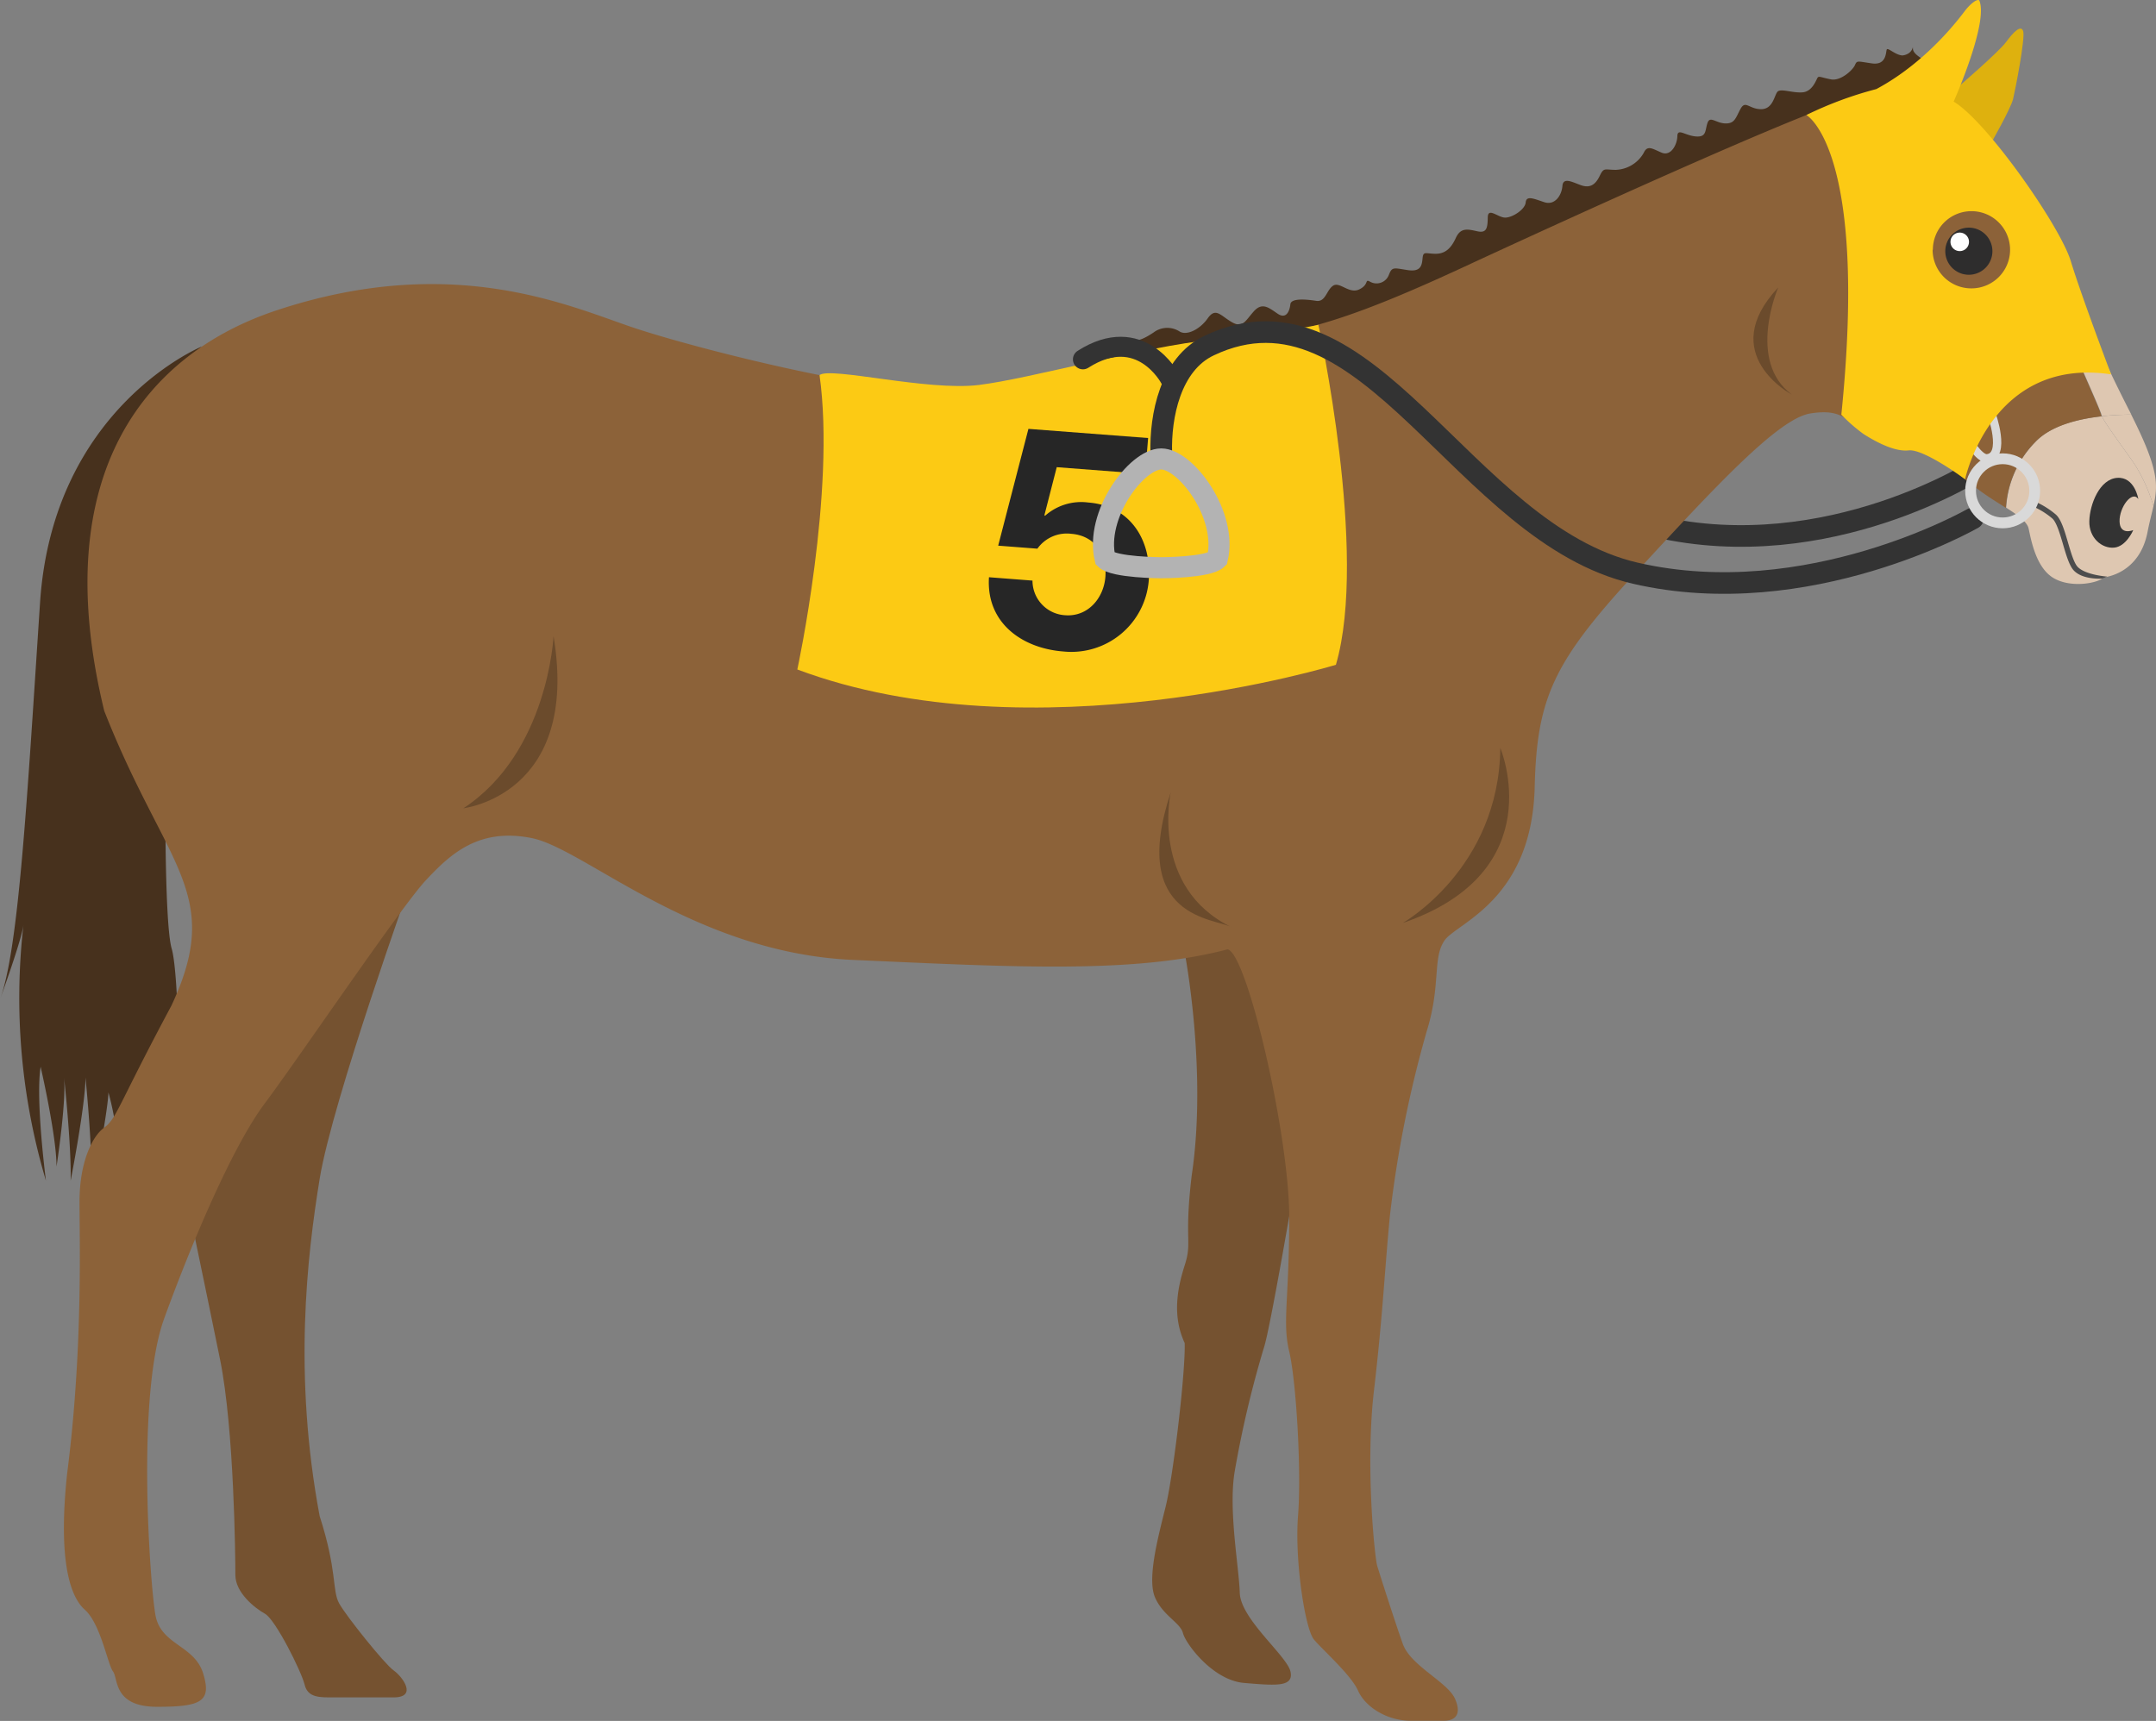 <svg xmlns="http://www.w3.org/2000/svg" viewBox="0 0 435.57 347.75"><rect x="0" y="0" width="435.57" height="347.75" fill="#808080" stroke="none"/><defs><style>.cls-1,.cls-16,.cls-17,.cls-18,.cls-20{fill:none;}.cls-1,.cls-16{stroke:#333;stroke-linecap:round;stroke-linejoin:round;}.cls-1{stroke-width:4.37px;}.cls-2{fill:#47311d;}.cls-3{fill:#755230;}.cls-4{fill:#7a5632;}.cls-5{fill:#54381c;}.cls-6{fill:#634221;}.cls-7{fill:#8c6239;}.cls-8{fill:#dec7b1;}.cls-9{fill:#333;}.cls-10{fill:#4d4d4d;}.cls-11{fill:#2e2d2d;}.cls-12{fill:#fff;}.cls-13{fill:#6b4b2c;}.cls-14{fill:#deb10e;}.cls-15{fill:#fcca14;}.cls-16{stroke-width:4.04px;}.cls-17,.cls-18{stroke:#d9d9d9;}.cls-17,.cls-18,.cls-20{stroke-miterlimit:10;}.cls-17{stroke-width:2.18px;}.cls-18{stroke-width:1.68px;}.cls-19{fill:#262626;}.cls-20{stroke:#b3b3b3;stroke-width:4.26px;}</style></defs><g id="レイヤー_2" data-name="レイヤー 2"><g id="レイヤー_1-2" data-name="レイヤー 1"><path class="cls-1" d="M399.9,94.62s-30.4,19.81-65.33,11.76-28-41.8-72.91-40.75"/><path class="cls-2" d="M40.81,70S10.7,82.29,8.09,121.78,3.81,191.71,0,201.94c0,0,4.52-12.37,4.76-15.23a129.26,129.26,0,0,0,4.52,51.86s-2.14-16.42-1.07-23c0,0,3.21,13.92,3.21,20.16,0,0,2.09-13.56,1.49-18.37,0,0,1.54,14.09,1.36,21.23,0,0,3-15.35,3-20.88,0,0,1.79,17.67,1.07,24.44,0,0,3.39-16.76,3.57-21.4a58.8,58.8,0,0,1,2,18.55s4.81-13.38,4.63-20.69a63.09,63.09,0,0,1,2,14.09s2.14-15.26,2-20.16c0,0,4,6.24,3.68,11.06,0,0,.06-26.4-1.54-31.93s-1.25-37.29-1.25-37.29S29.89,79.15,40.81,70Z"/><path class="cls-3" d="M83.13,177.91s-16,44.6-18.55,60.3-5.35,39.6,0,68.15c3.57,11.06,2.5,15,3.92,17.6s9.28,12.37,11,13.56,5,5.47,0,5.47H67.55c-2.85,0-5.35.13-6-2.55s-5.88-13.15-8-14.34-6-4.28-6-7.85-.24-29.49-3.09-43.53-8.33-40.2-8.33-40.2S74.59,183.21,83.13,177.91Z"/><path class="cls-3" d="M239.34,192.49s4.6,23.84,1.42,45c-1.59,13.42.17,13.24-1.42,18.19s-2.47,10.41,0,15.71c.18,5.83-2.29,26.84-3.88,33.19s-3.71,14.48-2.12,18.19,5.12,5.12,5.65,7.23,6,9.54,12.36,10.07,10.06.88,9.36-2.3-10.07-10.59-10.24-15.89-2.3-16.59-1.06-24.36a212.51,212.51,0,0,1,6-25.42c2.12-6.89,13.6-76.45,14.48-84.75Z"/><path class="cls-2" d="M389.69,12.59s-3.12-1.36-3.22-2.66.35.92-2.07,1.27c-1.4,0-3-1.66-3.22-1.2s0,3.24-3,2.81-3-.64-3.44.36-2.87,3.24-4.82,2.87-2.41-.72-2.69-.38-1,2.84-3.09,3-4.46-.88-5.08-.08-.91,3.52-3.32,3.48-3.11-1.87-4.1-.07-1.14,3-3.07,2.95-3.11-1.62-3.62-.07-.17,2.87-2.34,2.7-3.71-1.74-3.74-.06-1.28,4.14-3.19,3.33-2.87-1.58-3.62.08a6.79,6.79,0,0,1-5.61,3.4c-2.3,0-2.41-.56-3.28,1.25s-2,2.44-3.66,1.89-3.71-1.8-3.86.11-1.52,4-3.68,3.28-3.6-1.38-3.74.06-2.71,3.08-4.16,3.06-3.46-2.14-3.5-.06-.17,3.25-2.09,2.83-3.37-.84-4.37,1.35-2.23,3.22-4.16,3.19-2.41-.56-2.55.87-.29,2.85-3.06,2.42-3.12-.71-3.76,1a2.66,2.66,0,0,1-3.76,1.37c-1.2-.67-.13.52-2.2,1.53s-3.95-1.63-5.3-.74-1.5,3.36-3.43,3.06-5.06-.6-5.2.69-.78,3.12-2.57,1.91-3.1-2.39-4.82-.47-2.23,3.48-4.5,2.14-3.21-3-4.81-.73-4.29,3.57-5.72,2.63a4.58,4.58,0,0,0-5.2.21c-1.83,1.23-3.65,2.12-5,1.44s-3.86.15-3.86.15A14.31,14.31,0,0,0,221.35,71c-.8,1-8.23,4.94-6.55,5.36s45.09-4.18,64.36-8.54S388,16.94,389.69,12.59Z"/><path class="cls-4" d="M404.57,9.66c1.79-1.9,3.21-4.36,3.69-2.89a6.27,6.27,0,0,1,0,1.76c-3.41,3.56-10.81,12-13.54,21.2l-3.25-7.82C391.73,21.55,402.79,11.56,404.57,9.66Z"/><path class="cls-5" d="M402.91,26.79c-3.69,5.35-7,5.73-7,5.73l-1.16-2.79c2.73-9.17,10.13-17.64,13.54-21.2C407.93,12.65,405.94,22.38,402.91,26.79Z"/><path class="cls-6" d="M385.79,25.6c1.63-1.38,11.44-18.74,12.83-20.75.49-.72.8-.78,1-.56a63.23,63.23,0,0,1-4.13,13.39c-2.84,6.31-8.72,13-11,13.67C382.14,28.9,384.35,26.82,385.79,25.6Z"/><path class="cls-7" d="M377.74,20.2s13.71-9.69,16.35-13.34,4.9-7,5.66-6c.25.34.18,1.64-.15,3.46-.18-.22-.49-.16-1,.56-1.39,2-11.2,19.37-12.83,20.75-1.44,1.22-3.65,3.3-1.27,5.75l-.12,0C382.27,31.89,376.1,24.6,377.74,20.2Z"/><path class="cls-8" d="M424.65,84.11c.63,1.54,5.27,7.67,6.71,9.87a34.27,34.27,0,0,1,3.7,8.28c-.33,1.49-.79,3.13-1.2,5.24-1.66,8.57-8.78,9.15-8.78,9.15-1.19,1.19-6.68,2.27-10.25.13s-4.52-7.85-5-10c-.3-1.34-2.18-2.68-4.53-4.19a20.71,20.71,0,0,1,5.89-13.26C414.31,86,419.81,84.65,424.65,84.11Z"/><path class="cls-8" d="M424.65,84.11a53.28,53.28,0,0,1,5.92-.32c5.45,10.84,5.5,14,4.49,18.47a34.27,34.27,0,0,0-3.7-8.28C429.92,91.78,425.28,85.65,424.65,84.11Z"/><path class="cls-7" d="M13.56,297.79c3.21-25,2.5-47.09,2.5-54.94s2.49-13.2,5-15,2.86-4.64,13.56-24.62c10.7-22.83-1.07-27.83-13.56-59.58C9.28,95.14,30,71.23,56,62.67c35.68-11.78,59.22-.72,72.07,3.57s50.66,13.91,67.79,13.2c0,0,2.26.47,7.49-1.43s36.63-9.75,48-10,23.79-4.52,44.24-14,65.41-30,77.55-33.78,16.41-2.85,20.45,0c1.76,1.24,5.42,5.15,9.28,9.93-.37,2.08-2.54,5.25-1.44,9.11,1.61,5.62,11.67,17.26,13.09,19.85s2.32,6,3.48,9.28,6.34,14.45,6.51,15.52a1.7,1.7,0,0,0,.07.21c-4.84.54-10.34,1.92-13.45,5.23a20.71,20.71,0,0,0-5.89,13.26c-1.41-.91-3-1.87-4.51-2.94-4.05-2.86-7.61-6.19-10.94-7.62s-8.33-1.9-12.61-4.52-5-5-11.42-4-19,14.51-35.44,32.35S310.49,141,310.05,159c-.55,22.88-15.7,27.47-18.19,31s-.72,8.92-3.57,18.2a231.4,231.4,0,0,0-7.49,37.46c-1.07,11.06-1.43,20-3.22,35.32s.18,33.8.64,35.37,3.61,11.4,5.19,15.84,9.08,7.69,10.56,11.12-.28,4.4-2.32,4.4h-6.57c-5,0-9.28-2.86-10.71-6.07s-7.13-8.21-8.92-10.35-3.92-16.05-3.21-25-.35-27.12-1.78-33.18,0-10.35,0-27.12S251.9,192.54,248,191.83c-18.91,5-43.53,3.56-75.64,2.14s-54.23-22.48-64.94-24.62S91,172.56,86,177.91s-26,36.39-32.47,45S38.89,250.7,33.18,266.4s-2.85,53.87-1.78,59.94,7.85,6.06,9.63,11.77-.36,6.78-9.28,6.78-7.84-5.71-8.92-7.14-2.49-9.63-5.7-12.48S11.77,314.56,13.56,297.79Z"/><path class="cls-8" d="M424.58,83.9c-.17-1.07-5.35-12.22-6.51-15.52s-2.05-6.69-3.48-9.28S403.11,44.87,401.5,39.25c-1.1-3.86,1.07-7,1.44-9.11,5,6.19,10.35,13.85,12.37,19.09a320.81,320.81,0,0,0,15,34l.28.55a53.28,53.28,0,0,0-5.92.32A1.7,1.7,0,0,1,424.58,83.9Z"/><path class="cls-9" d="M432,100.84s-.72-4.54-4.28-4.28-5.53,5.35-5.62,8.74,2.53,5.57,5,5.36,3.87-3.54,3.87-3.54-2.67,1.13-2.76-1.73S430.74,99,432,100.84Z"/><path class="cls-10" d="M424.65,116.93l1.06-.42s-4.45-.31-6-2c-.72-.8-1.32-2.84-1.9-4.82-.72-2.47-1.41-4.81-2.51-5.75a17.18,17.18,0,0,0-3.47-2.27.53.53,0,0,0-.72.29h0a.52.52,0,0,0,.26.68,16,16,0,0,1,3.23,2.11c.87.74,1.57,3.13,2.19,5.25s1.25,4.25,2.13,5.23C420.71,117.19,424.52,116.91,424.65,116.93Z"/><path class="cls-11" d="M393,50.73A4.76,4.76,0,1,0,397.79,46,4.76,4.76,0,0,0,393,50.73Z"/><path class="cls-12" d="M394.05,48.86A1.87,1.87,0,1,0,395.92,47,1.87,1.87,0,0,0,394.05,48.86Z"/><path class="cls-13" d="M236.52,160.11s-4.28,19.21,12.31,27.26C245.64,185.52,228,185.79,236.52,160.11Z"/><path class="cls-13" d="M111.83,128.53s-1.07,23.55-18.2,34.79C93.63,163.32,117.18,160.64,111.83,128.53Z"/><path class="cls-13" d="M303.1,151.13s10.59,25-19.72,35.38C283.38,186.51,302.86,175.53,303.1,151.13Z"/><path class="cls-13" d="M359.25,58.09S352.8,72.94,362,79.73C362,79.73,346.55,71.57,359.25,58.09Z"/><path class="cls-14" d="M395.47,17.68s8.28-7.12,9.78-9.15,3.06-3.63,3.49-2.21S407.18,18,406.7,20s-4.56,9.11-4.56,9.11L393,20.43Z"/><path class="cls-15" d="M266.35,65.63s10.13,46.17,3.54,68.7c0,0-61.18,18.79-108.81.95,0,0,7.8-36,4.49-59.49,2.25-1.73,21.78,3.28,32.19,2s33-7.71,47.36-9.18C255.76,67.55,265,66,266.35,65.63Z"/><path class="cls-1" d="M398.57,104.75s-33.25,19.13-68.18,11.08-54-61.23-86.1-46c-7.89,3.72-9.89,14.33-9.68,21.65"/><path class="cls-16" d="M236.35,76.42s-5.95-11.24-17.57-3.81"/><circle class="cls-17" cx="404.59" cy="99.18" r="6.48"/><path class="cls-18" d="M402.3,83.52s3.16,8.7-.87,9.09c-1.65.16-4.11-4.19-4.11-4.19"/><path class="cls-15" d="M372,83.79a34,34,0,0,0,4.48,3.91c1.83,1.16,6,3.65,9.11,3.31S397,96.84,397,96.84s5.29-24.84,29.5-21.19c0,0-6-15.84-8.15-22.9s-16.93-28.22-23.66-32.22c0,0,7.13-16,5.17-20.46-.56-.38-2,1-2.72,1.9S389.72,12.31,379.07,18a75.22,75.22,0,0,0-14.13,5.24S377.47,30.14,372,83.79Zm18.49-33.32a7.8,7.8,0,1,1,7.8,7.8A7.8,7.8,0,0,1,390.44,50.47Z"/><path class="cls-19" d="M231.36,95.77,213.49,94.4,211,104.1l.12.13a11,11,0,0,1,8.73-2.69c8.53.66,12.85,7.64,12.23,15.75a15.69,15.69,0,0,1-17.28,14.35c-8.41-.65-15.6-5.86-15-15l8.79.68a7,7,0,0,0,6.61,7c4.58.35,7.79-3.45,8.12-7.78.35-4.51-2.16-8.31-6.86-8.67a7.29,7.29,0,0,0-6.88,3l-7.92-.61,6.11-23.6,24.18,1.85Z"/><path class="cls-20" d="M234.6,92.74c-5,0-13.46,11.33-11.33,20.19,1.77,1.77,11.33,1.79,11.33,1.79s9.57,0,11.34-1.79C248.06,104.07,239.56,92.74,234.6,92.74Z"/></g></g></svg>